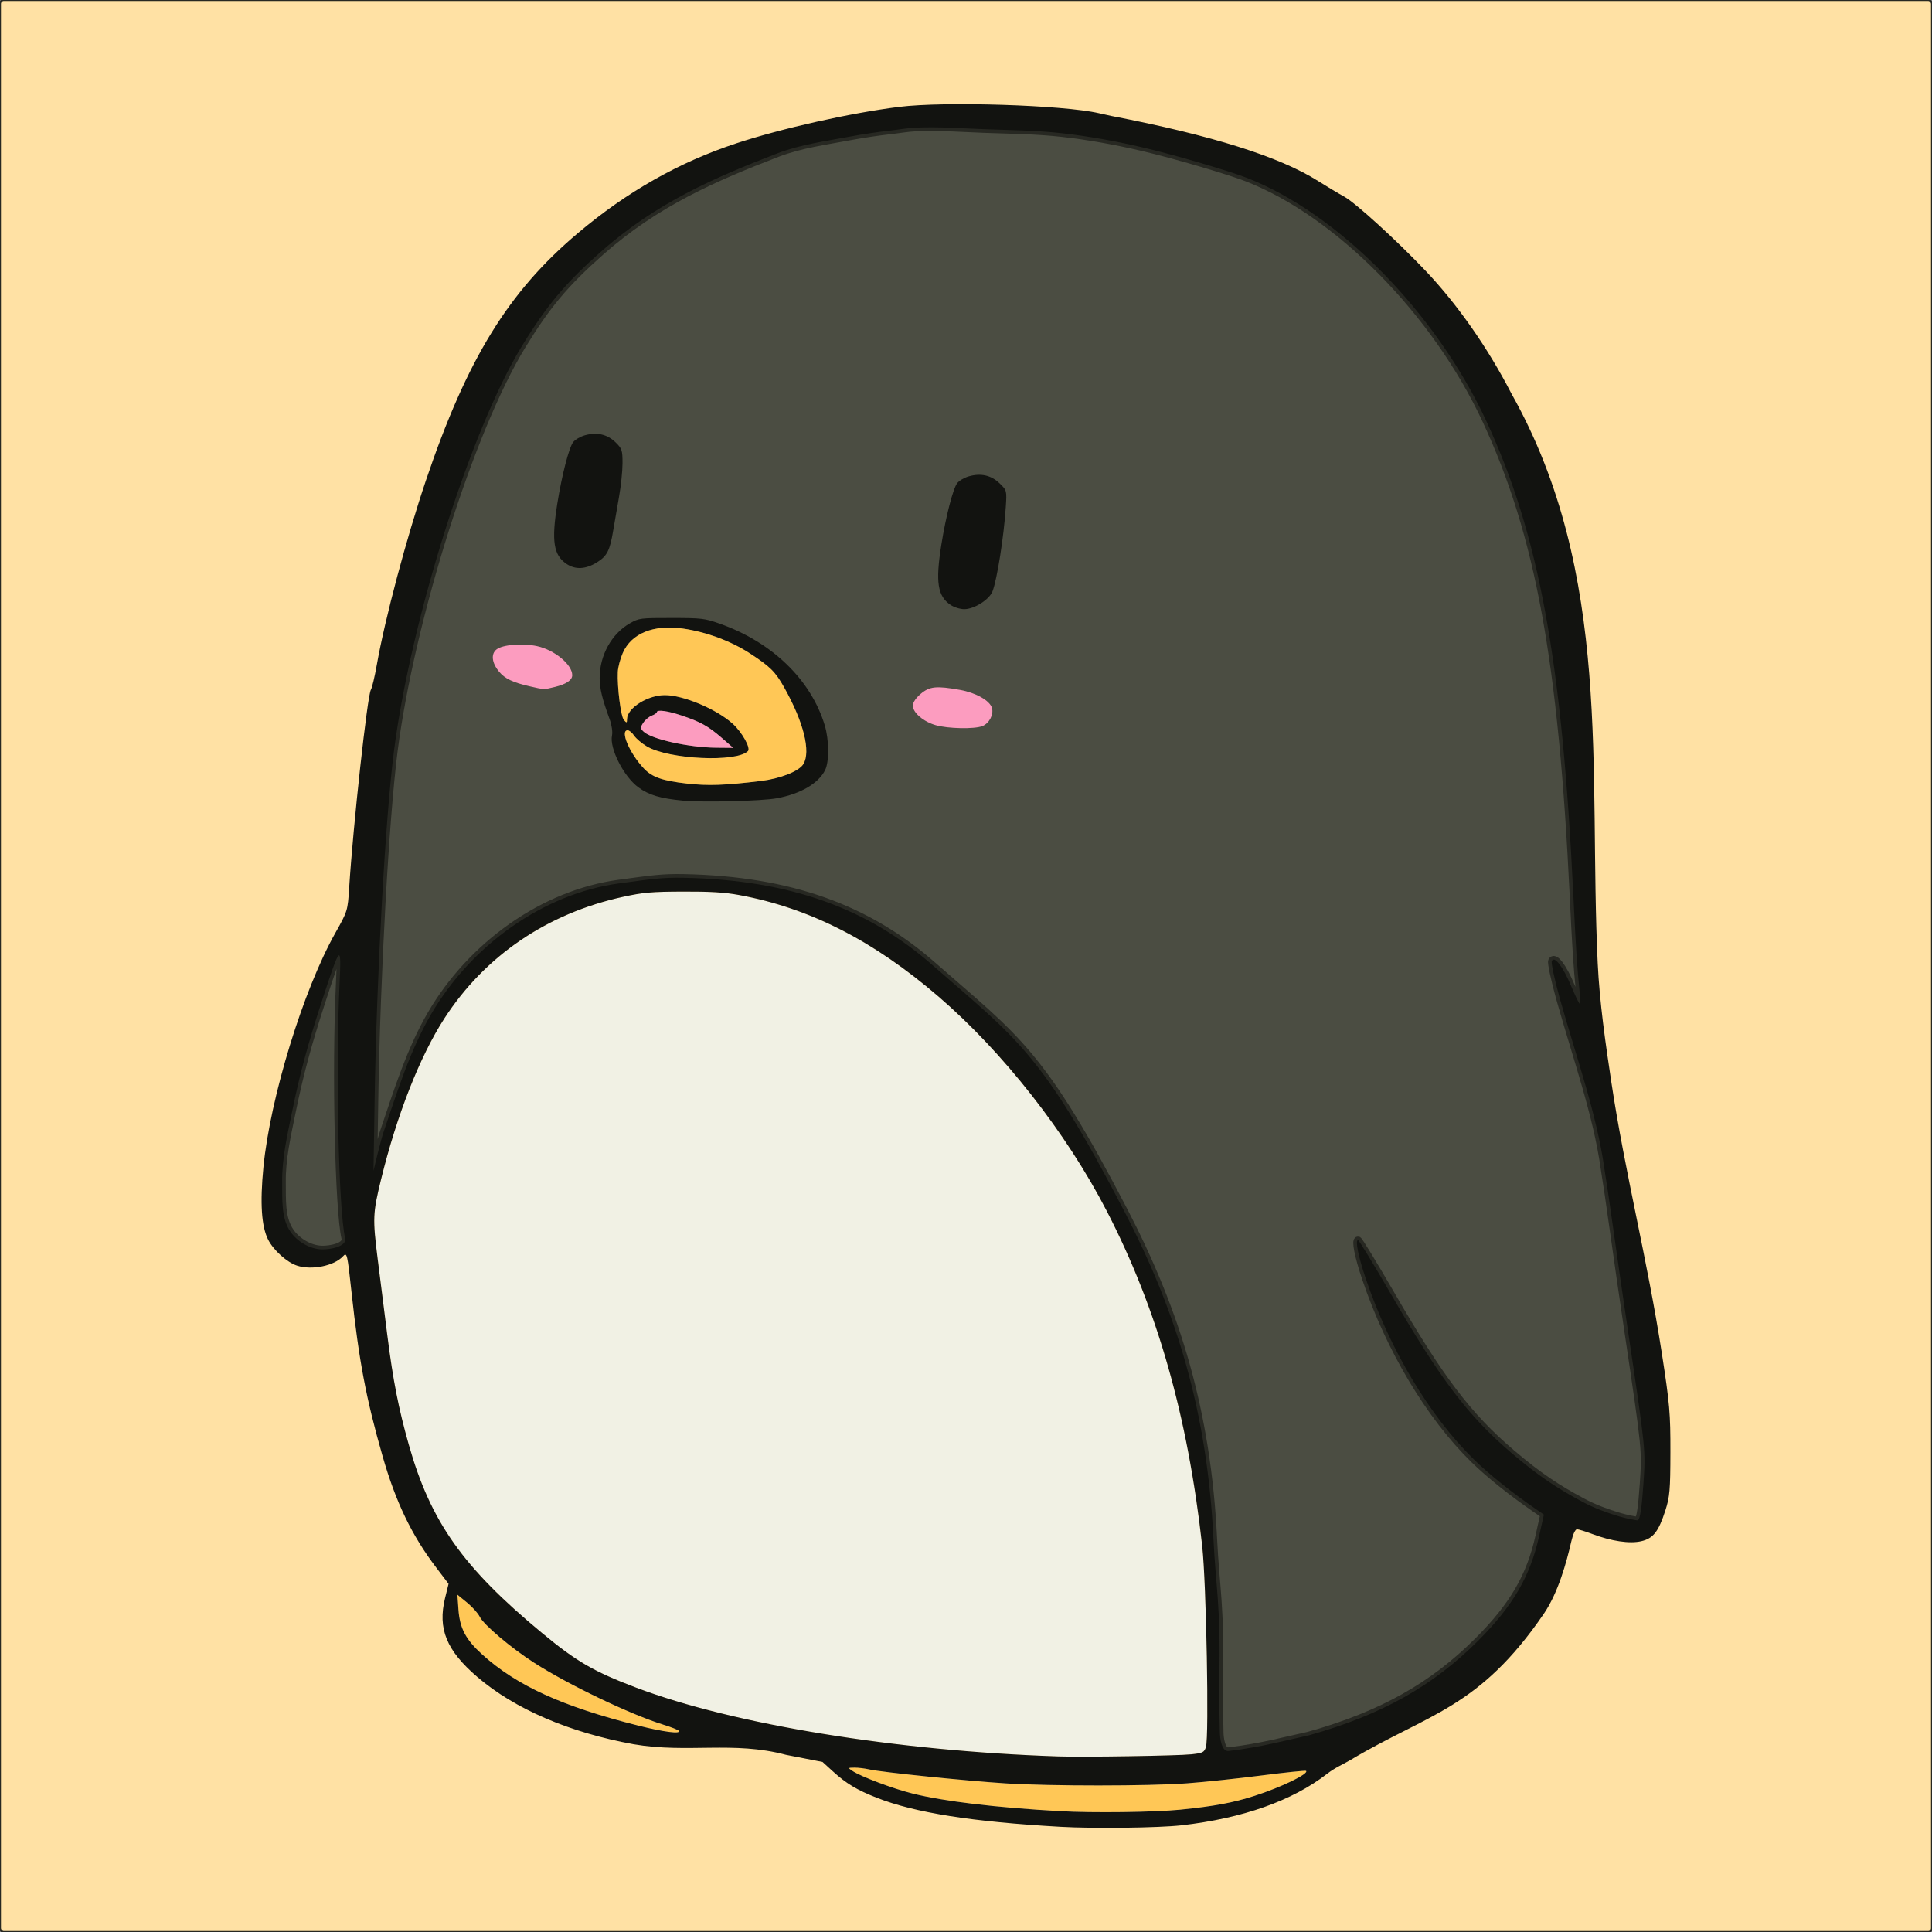 <?xml version="1.0" encoding="UTF-8" standalone="no"?>
<svg
   width="1000"
   height="1000"
   viewBox="0 0 264.583 264.583"
   version="1.1"
   id="svg8"
   sodipodi:docname="penguin_goofy.svg"
   inkscape:version="1.2.1 (9c6d41e410, 2022-07-14)"
   xml:space="preserve"
   inkscape:export-filename="penguin_goofy_small.png"
   inkscape:export-xdpi="9.6000004"
   inkscape:export-ydpi="9.6000004"
   xmlns:inkscape="http://www.inkscape.org/namespaces/inkscape"
   xmlns:sodipodi="http://sodipodi.sourceforge.net/DTD/sodipodi-0.dtd"
   xmlns="http://www.w3.org/2000/svg"
   xmlns:svg="http://www.w3.org/2000/svg"
   xmlns:rdf="http://www.w3.org/1999/02/22-rdf-syntax-ns#"
   xmlns:cc="http://creativecommons.org/ns#"
   xmlns:dc="http://purl.org/dc/elements/1.1/"><rect x="0" y="0" width="264.583" height="264.583" fill="#808080" stroke="none"/><defs
     id="defs2" /><sodipodi:namedview
     id="base"
     pagecolor="#ffffff"
     bordercolor="#666666"
     borderopacity="1.0"
     inkscape:pageopacity="0"
     inkscape:pageshadow="2"
     inkscape:zoom="0.87500002"
     inkscape:cx="330.85714"
     inkscape:cy="777.14284"
     inkscape:document-units="mm"
     inkscape:current-layer="layer2"
     showgrid="false"
     showborder="true"
     inkscape:window-width="3840"
     inkscape:window-height="2126"
     inkscape:window-x="3829"
     inkscape:window-y="-11"
     inkscape:window-maximized="1"
     inkscape:document-rotation="0"
     units="mm"
     inkscape:showpageshadow="0"
     inkscape:pagecheckerboard="0"
     inkscape:deskcolor="#272822" /><g
     inkscape:groupmode="layer"
     id="layer1"
     inkscape:label="background"
     sodipodi:insensitive="true"
     style="display:inline"><rect
       style="display:inline;fill:#ffe1a4;fill-opacity:1;stroke:#272822;stroke-width:0.265"
       id="rect31081"
       width="264.583"
       height="264.583"
       x="-5.0862632e-06"
       y="-5.0862632e-06"
       rx="0.529"
       ry="0.529" /></g><g
     inkscape:groupmode="layer"
     id="layer2"
     inkscape:label="main"
     style="display:inline"><g
       id="g24424"
       style="fill:#4b4d42;fill-opacity:1"
       transform="translate(3.14,-1.382)"><path
         style="display:inline;fill:#4b4d42;fill-opacity:1;stroke:#272822;stroke-width:1"
         d="m 44.126,170.958 c -0.898,-3.836 -1.322,-23.051 -0.767,-34.788 0.267,-5.652 0.145,-5.538 -2.396,2.241 -1.939,5.938 -3.063,10.113 -4.116,15.282 -0.647,3.176 -1.394,6.39 -1.346,9.631 0.034,2.287 -0.163,4.895 1.153,6.766 0.934,1.327 2.62,2.331 4.242,2.39 1.189,0.043 3.485,-0.395 3.23,-1.521 z"
         id="path15611-3"
         sodipodi:nodetypes="saaaacss" /><path
         style="display:inline;fill:#4b4d42;fill-opacity:1;stroke:#272822;stroke-width:1"
         d="m 176.165,239.016 c 9.884,-2.78 16.91,-6.713 23.138,-12.954 4.767,-4.776 7.114,-8.807 8.335,-14.316 l 0.653,-2.943 -1.163,-0.803 c -3.299,-2.278 -6.323,-4.701 -8.403,-6.734 -6.091,-5.954 -11.574,-15.129 -14.849,-24.85 -1.006,-2.986 -1.447,-5.204 -1.033,-5.197 0.127,0.002 2.117,3.263 4.421,7.245 6.823,11.79 10.65,16.839 16.611,21.916 3.709,3.159 6.288,4.855 9.778,6.711 1.574,0.838 3.266,1.457 4.975,1.966 0.826,0.246 2.419,0.58 2.533,0.52 0.304,-0.161 0.542,-1.729 0.766,-5.056 0.306,-4.54 0.293,-4.671 -2.062,-20.49 -0.688,-4.621 -1.608,-10.991 -2.044,-14.154 -0.436,-3.163 -1.001,-6.998 -1.255,-8.521 -1.031,-7.362 -3.762,-14.952 -6.106,-23.277 -0.707,-2.554 -1.196,-4.842 -1.086,-5.083 0.351,-0.77 1.513,0.727 2.641,3.4 0.568,1.346 1.1,2.448 1.183,2.448 0.082,0 0.068,-0.813 -0.032,-1.806 -0.329,-3.256 -0.506,-5.992 -0.829,-12.774 -1.54,-32.367 -4.709,-49.675 -11.951,-65.268 -6.902,-14.861 -20.306,-28.447 -32.834,-33.281 -2.301,-0.888 -9.512,-3.055 -14.372,-4.185 -3.567,-0.83 -7.183,-1.486 -10.822,-1.898 -3.576,-0.405 -7.186,-0.427 -10.782,-0.562 -3.077,-0.116 -6.159,-0.351 -9.235,-0.213 -1.259,0.057 -2.379,0.272 -3.757,0.427 -1.377,0.155 -3.512,0.457 -5.25,0.787 -3.368,0.64 -6.823,1.081 -10.022,2.314 C 94.7,25.704 86.718,29.154 79.13,35.875 74.259,40.19 71.773,43.157 68.355,48.74 61.342,60.194 53.149,86.093 50.823,104.156 c -1.19,9.241 -2.387,30.792 -2.657,47.797 l -0.155,9.765 c 0,0 0.397,-1.698 0.617,-2.542 0.257,-0.985 0.492,-1.979 0.82,-2.943 1.84,-5.414 3.548,-10.963 6.42,-15.908 5.501,-9.472 15.383,-16.558 25.755,-17.962 4.423,-0.599 5.918,-0.835 8.893,-0.774 14.605,0.297 25.208,4.209 34.098,12.004 11.498,10.081 14.829,11.75 26.201,33.63 7.163,13.781 11.387,27.46 12.228,44.962 0.305,6.357 1.034,9.45 0.789,18.94 -0.06,2.32 0.055,4.95 0.086,7.503 0.009,0.73 0.212,2.677 1.212,2.547 4.551,-0.543 7.769,-1.454 11.035,-2.158 z"
         id="path15611-95"
         sodipodi:nodetypes="csscssscssaassssccssscsssaaaasaasssscaassssssssccc" /></g><path
       d="m 93.55,109.643 c -3.109,-0.292 -4.672,-0.755 -6.12,-1.814 -2.016,-1.475 -3.993,-5.37 -3.615,-7.123 0.098,-0.456 -0.041,-1.431 -0.31,-2.167 -1.057,-2.891 -1.382,-4.235 -1.382,-5.716 0,-3.086 1.649,-6.056 4.148,-7.468 1.247,-0.705 1.42,-0.727 5.691,-0.724 4.138,0.003 4.538,0.05 6.596,0.776 7.184,2.533 12.504,7.682 14.389,13.924 0.595,1.972 0.623,4.955 0.057,6.114 -0.895,1.831 -3.366,3.277 -6.619,3.876 -2.07,0.381 -10.072,0.582 -12.835,0.323 z m 10.644,-2.691 c 2.668,-0.325 5.21,-1.331 5.815,-2.301 1.059,-1.697 0.048,-5.76 -2.61,-10.49 -1.219,-2.17 -1.904,-2.852 -4.692,-4.674 -2.594,-1.695 -6.006,-2.959 -9.205,-3.411 -4.021,-0.567 -7.038,0.663 -8.215,3.35 -0.345,0.789 -0.651,1.957 -0.68,2.597 -0.094,2.107 0.415,6.107 0.838,6.583 0.383,0.431 0.415,0.419 0.425,-0.147 0.024,-1.499 2.824,-3.266 5.175,-3.266 2.539,0 7.085,1.917 9.305,3.925 1.273,1.151 2.486,3.325 2.085,3.738 -1.53,1.576 -10.821,1.15 -13.848,-0.635 -0.691,-0.407 -1.477,-1.071 -1.747,-1.475 -0.27,-0.404 -0.667,-0.735 -0.882,-0.736 -1.079,-0.005 0.23,3.1 2.193,5.202 1.128,1.208 2.549,1.71 5.919,2.092 2.879,0.326 5.218,0.245 10.124,-0.353 z M 98.86,101.065 C 97.01,99.453 95.942,98.858 93.344,97.987 c -1.933,-0.647 -3.394,-0.84 -3.394,-0.448 0,0.112 -0.314,0.323 -0.697,0.468 -0.383,0.145 -0.907,0.587 -1.164,0.982 -0.42,0.646 -0.414,0.767 0.059,1.215 1.096,1.035 6.185,2.159 9.929,2.193 l 2.336,0.021 z"
       style="fill:#121310;fill-opacity:1;stroke-width:1"
       id="path15732" /><path
       style="display:inline;fill:#fc9cbf;fill-opacity:1;stroke-width:1"
       d="M 98.86,101.065 C 97.01,99.453 95.942,98.858 93.344,97.987 c -1.933,-0.647 -3.394,-0.84 -3.394,-0.448 0,0.112 -0.314,0.323 -0.697,0.468 -0.383,0.145 -0.907,0.587 -1.164,0.982 -0.42,0.646 -0.414,0.767 0.059,1.215 1.096,1.035 6.185,2.159 9.929,2.193 l 2.336,0.021 z"
       id="path16387" /><path
       style="display:inline;fill:#ffc756;fill-opacity:1;stroke-width:1"
       d="m 104.194,106.953 c 2.668,-0.325 5.21,-1.331 5.815,-2.301 1.059,-1.697 0.048,-5.76 -2.61,-10.49 -1.219,-2.17 -1.904,-2.852 -4.692,-4.674 -2.594,-1.695 -6.006,-2.959 -9.205,-3.411 -4.021,-0.567 -7.038,0.663 -8.215,3.35 -0.345,0.789 -0.651,1.957 -0.68,2.597 -0.094,2.107 0.415,6.107 0.838,6.583 0.383,0.431 0.415,0.419 0.425,-0.147 0.024,-1.499 2.824,-3.266 5.175,-3.266 2.539,0 7.085,1.917 9.305,3.925 1.273,1.151 2.486,3.325 2.085,3.738 -1.53,1.576 -10.821,1.15 -13.848,-0.635 -0.691,-0.407 -1.477,-1.071 -1.747,-1.475 -0.27,-0.404 -0.667,-0.735 -0.882,-0.736 -1.079,-0.005 0.23,3.1 2.193,5.202 1.128,1.208 2.549,1.71 5.919,2.092 2.879,0.326 5.218,0.245 10.124,-0.353 z"
       id="path15732-7" /><path
       style="fill:#fc9cbf;fill-opacity:1;stroke-width:1"
       d="m 134.524,99.441 c 0.94,-0.366 1.587,-1.585 1.321,-2.49 -0.296,-1.009 -2.19,-2.08 -4.366,-2.47 -3.247,-0.582 -4.188,-0.485 -5.403,0.553 -0.661,0.565 -1.064,1.171 -1.064,1.601 0,0.957 1.445,2.193 3.131,2.677 1.674,0.481 5.289,0.554 6.382,0.128 z M 75.982,94.079 c 1.564,-0.381 2.384,-0.936 2.384,-1.614 0,-1.458 -2.433,-3.465 -4.822,-3.98 -1.964,-0.423 -4.697,-0.205 -5.533,0.441 -0.805,0.623 -0.668,1.852 0.343,3.065 0.787,0.945 1.87,1.465 4.136,1.986 2.077,0.478 1.959,0.474 3.492,0.101 z"
       id="path15613"
       sodipodi:nodetypes="ssssssssssssss" /><path
       d="m 130.182,82.844 c -1.79,-1.203 -2.084,-3.116 -1.267,-8.248 0.618,-3.88 1.594,-7.673 2.169,-8.422 0.264,-0.345 0.988,-0.77 1.608,-0.944 1.656,-0.467 3.067,-0.14 4.214,0.977 0.975,0.949 0.983,0.98 0.831,3.269 -0.267,4.033 -1.177,9.815 -1.809,11.491 -0.429,1.138 -2.511,2.457 -3.877,2.457 -0.558,0 -1.391,-0.258 -1.869,-0.58 z M 77.588,77.226 c -1.79,-1.203 -2.084,-3.116 -1.267,-8.248 0.618,-3.88 1.594,-7.673 2.169,-8.422 0.264,-0.345 0.988,-0.77 1.608,-0.944 1.644,-0.464 3.067,-0.139 4.193,0.957 0.886,0.862 0.963,1.093 0.961,2.868 -9.4e-4,1.062 -0.216,3.134 -0.478,4.606 -0.262,1.471 -0.616,3.518 -0.787,4.548 -0.468,2.822 -0.843,3.557 -2.255,4.432 -1.528,0.946 -2.938,1.016 -4.144,0.205 z"
       style="fill:#121310;fill-opacity:1;stroke-width:1"
       id="path15768" /><g
       id="g16529"
       style="fill:#ffc756"
       transform="translate(3.14,-1.382)"><path
         style="display:inline;fill:#ffc756;fill-opacity:1;stroke-width:1"
         d="m 158.516,249.208 c 4.594,-0.459 7.226,-0.948 10.123,-1.88 3.709,-1.193 7.54,-3.049 7.079,-3.429 -0.086,-0.071 -2.833,0.213 -6.105,0.632 -3.271,0.419 -7.85,0.901 -10.174,1.071 -5.35,0.392 -18.754,0.395 -24.888,0.006 -5.395,-0.343 -17.005,-1.529 -18.627,-1.904 -0.603,-0.139 -1.518,-0.25 -2.035,-0.246 -0.912,0.007 -0.921,0.019 -0.313,0.432 1.15,0.78 5.608,2.458 8.298,3.122 4.355,1.075 11.315,1.904 20.191,2.405 4.465,0.252 12.923,0.145 16.451,-0.208 z"
         id="path15611-0"
         sodipodi:nodetypes="csssscsccsscc" /><path
         style="display:inline;fill:#ffc756;fill-opacity:1;stroke-width:1"
         d="m 89.811,238.404 c -0.091,-0.126 -1.05,-0.503 -2.132,-0.838 -4.502,-1.395 -13.009,-5.474 -17.681,-8.479 -3.165,-2.035 -6.892,-5.189 -7.438,-6.293 -0.24,-0.485 -1.026,-1.363 -1.748,-1.951 l -1.312,-1.07 0.142,2.006 c 0.184,2.6 0.998,4.138 3.282,6.202 4.724,4.267 11.017,7.13 21.38,9.726 3.477,0.871 5.849,1.172 5.507,0.698 z"
         id="path15611-9"
         sodipodi:nodetypes="csssscsssc" /></g><path
       style="display:inline;fill:#f1f1e4;fill-opacity:1;stroke-width:1"
       d="m 163.183,240.248 c 1.546,-0.171 1.724,-0.26 1.966,-0.99 0.446,-1.346 0.056,-22.453 -0.509,-27.538 -1.983,-17.837 -6.164,-32.508 -13.077,-45.886 -5.537,-10.716 -14.184,-21.74 -23.015,-29.341 -8.927,-7.684 -17.691,-12.147 -27.339,-13.923 -1.978,-0.364 -3.921,-0.483 -7.659,-0.469 -4.329,0.016 -5.445,0.114 -8.221,0.719 -10.385,2.263 -18.922,8.072 -24.473,16.651 -3.347,5.173 -6.507,13.209 -8.67,22.05 -1.136,4.642 -1.164,5.332 -0.451,10.989 0.362,2.869 0.947,7.504 1.301,10.3 0.79,6.244 1.544,10.089 2.949,15.046 2.996,10.567 7.416,16.811 18.247,25.782 4.734,3.921 7.08,5.282 12.9,7.486 13.306,5.04 35.652,8.682 57.759,9.413 3.565,0.118 16.451,-0.086 18.292,-0.289 z"
       id="path15611-5"
       sodipodi:nodetypes="sscsssccsssssscss" /><path
       style="display:inline;fill:#121310;fill-opacity:1;stroke-width:1"
       d="m 145.204,250.175 c -12.037,-0.678 -19.902,-1.921 -25.108,-3.966 -2.75,-1.08 -4.199,-1.95 -6.041,-3.628 l -1.409,-1.283 -5.009,-0.979 c -7.204,-1.921 -13.421,-0.18 -20.868,-1.448 -8.778,-1.599 -16.269,-4.822 -21.381,-9.198 -4.244,-3.633 -5.469,-6.624 -4.436,-10.824 l 0.479,-1.949 -1.669,-2.197 c -3.379,-4.447 -5.561,-8.979 -7.373,-15.306 -2.256,-7.879 -3.228,-13.019 -4.252,-22.472 -0.57,-5.259 -0.621,-5.475 -1.164,-4.88 -1.198,1.312 -4.272,1.937 -6.294,1.28 -1.376,-0.447 -3.225,-2.11 -3.958,-3.559 -0.918,-1.815 -1.125,-5.011 -0.645,-9.933 0.931,-9.531 5.446,-24.236 9.845,-32.06 1.686,-2.999 1.697,-3.035 1.9,-6.227 0.543,-8.554 2.493,-26.324 2.973,-27.091 0.16,-0.255 0.524,-1.788 0.81,-3.407 1.115,-6.318 4.071,-17.412 6.736,-25.281 5.632,-16.631 11.271,-25.807 20.798,-33.842 6.726,-5.673 13.833,-9.702 21.677,-12.29 6.231,-2.056 15.634,-4.163 22.318,-5.001 6.153,-0.772 22.477,-0.257 27.339,0.862 0.717,0.165 1.516,0.341 1.775,0.391 13.739,2.657 23,5.572 28.244,8.889 1.156,0.731 2.78,1.701 3.607,2.155 1.536,0.842 7.27,6.074 11.174,10.195 4.349,4.591 8.508,10.548 11.718,16.784 13.922,24.769 10.554,51.665 11.811,77.983 0.257,5.378 1.061,10.927 1.876,16.352 1.87,12.442 4.885,24.015 6.911,37.106 1.064,6.879 1.179,8.2 1.169,13.51 -0.009,5.192 -0.09,6.133 -0.689,7.989 -0.934,2.896 -1.664,3.831 -3.29,4.212 -1.587,0.372 -4.094,0.005 -6.705,-0.982 -0.949,-0.359 -1.901,-0.652 -2.115,-0.652 -0.229,0 -0.549,0.692 -0.774,1.672 -0.655,2.853 -1.782,7.007 -3.783,9.93 -8.887,12.98 -15.738,13.608 -26.392,19.957 -1.089,0.649 -2.137,1.057 -3.274,1.938 -4.765,3.69 -11.551,6.09 -19.918,7.044 -3.115,0.355 -12.007,0.465 -16.612,0.206 z m 16.451,-2.348 c 4.594,-0.459 7.226,-0.948 10.123,-1.88 3.709,-1.193 7.54,-3.049 7.079,-3.429 -0.086,-0.071 -2.833,0.213 -6.105,0.632 -3.271,0.419 -7.85,0.901 -10.174,1.071 -5.35,0.392 -18.754,0.395 -24.888,0.006 -5.395,-0.343 -17.005,-1.529 -18.627,-1.904 -0.603,-0.139 -1.518,-0.25 -2.035,-0.246 -0.912,0.007 -0.921,0.019 -0.313,0.432 1.15,0.78 5.608,2.458 8.298,3.122 4.355,1.075 11.315,1.904 20.191,2.405 4.465,0.252 12.923,0.145 16.451,-0.208 z m 1.527,-7.579 c 1.546,-0.171 1.724,-0.26 1.966,-0.99 0.446,-1.346 0.056,-22.453 -0.509,-27.538 -1.983,-17.837 -6.164,-32.508 -13.077,-45.886 -5.537,-10.716 -14.184,-21.74 -23.015,-29.341 -8.927,-7.684 -17.691,-12.147 -27.339,-13.923 -1.978,-0.364 -3.921,-0.483 -7.659,-0.469 -4.329,0.016 -5.445,0.114 -8.221,0.719 -10.385,2.263 -18.922,8.072 -24.473,16.651 -3.347,5.173 -6.507,13.209 -8.67,22.05 -1.136,4.642 -1.164,5.332 -0.451,10.989 0.362,2.869 0.947,7.504 1.301,10.3 0.79,6.244 1.544,10.089 2.949,15.046 2.996,10.567 7.416,16.811 18.247,25.782 4.734,3.921 7.08,5.282 12.9,7.486 13.306,5.04 35.652,8.682 57.759,9.413 3.565,0.118 16.451,-0.086 18.292,-0.289 z m 16.122,-2.613 c 9.884,-2.78 16.91,-6.713 23.138,-12.954 4.767,-4.776 7.114,-8.807 8.335,-14.316 l 0.653,-2.943 -1.163,-0.803 c -3.299,-2.278 -6.323,-4.701 -8.403,-6.734 -6.091,-5.954 -11.574,-15.129 -14.849,-24.85 -1.006,-2.986 -1.447,-5.204 -1.033,-5.197 0.127,0.002 2.117,3.263 4.421,7.245 6.823,11.79 10.65,16.839 16.611,21.916 3.709,3.159 6.288,4.855 9.778,6.711 1.574,0.838 3.266,1.457 4.975,1.966 0.826,0.246 2.419,0.58 2.533,0.52 0.304,-0.161 0.542,-1.729 0.766,-5.056 0.306,-4.54 0.293,-4.671 -2.062,-20.49 -0.688,-4.621 -1.608,-10.991 -2.044,-14.154 -0.436,-3.163 -1.001,-6.998 -1.255,-8.521 -1.031,-7.362 -3.762,-14.952 -6.106,-23.277 -0.707,-2.554 -1.196,-4.842 -1.086,-5.083 0.351,-0.77 1.513,0.727 2.641,3.4 0.568,1.346 1.1,2.448 1.183,2.448 0.082,0 0.068,-0.813 -0.032,-1.806 -0.329,-3.256 -0.506,-5.992 -0.829,-12.774 -1.54,-32.367 -4.709,-49.676 -11.951,-65.268 -6.902,-14.861 -20.306,-28.448 -32.834,-33.281 -2.301,-0.888 -9.512,-3.055 -14.372,-4.185 -3.567,-0.83 -7.183,-1.486 -10.822,-1.898 -3.576,-0.405 -7.186,-0.427 -10.782,-0.562 -3.077,-0.116 -6.159,-0.351 -9.235,-0.213 -1.259,0.057 -2.379,0.272 -3.757,0.427 -1.377,0.155 -3.512,0.457 -5.25,0.787 -3.368,0.64 -6.823,1.081 -10.022,2.314 -8.613,3.319 -16.594,6.769 -24.182,13.49 -4.871,4.315 -7.357,7.282 -10.775,12.865 -7.013,11.454 -15.207,37.354 -17.532,55.417 -1.19,9.241 -2.387,30.792 -2.657,47.797 l -0.155,9.765 c 0,0 0.397,-1.698 0.617,-2.542 0.257,-0.985 0.492,-1.979 0.82,-2.943 1.84,-5.414 3.548,-10.963 6.42,-15.908 5.501,-9.472 15.383,-16.558 25.755,-17.962 4.423,-0.599 5.918,-0.835 8.893,-0.774 14.605,0.297 25.208,4.209 34.098,12.004 11.498,10.081 14.829,11.75 26.201,33.63 7.163,13.781 11.387,27.46 12.228,44.962 0.305,6.357 1.034,9.45 0.789,18.94 -0.06,2.32 0.055,4.95 0.086,7.503 0.009,0.73 0.212,2.677 1.212,2.547 4.551,-0.543 7.769,-1.454 11.035,-2.158 z m -86.353,-0.612 c -0.091,-0.126 -1.05,-0.503 -2.132,-0.838 -4.502,-1.395 -13.009,-5.474 -17.681,-8.479 -3.165,-2.035 -6.892,-5.189 -7.438,-6.293 -0.24,-0.485 -1.026,-1.363 -1.748,-1.951 l -1.312,-1.07 0.142,2.006 c 0.184,2.6 0.998,4.138 3.282,6.202 4.724,4.267 11.017,7.13 21.38,9.726 3.477,0.871 5.849,1.172 5.507,0.698 z m -45.685,-67.446 c -0.898,-3.836 -1.322,-23.051 -0.767,-34.788 0.267,-5.652 0.145,-5.538 -2.396,2.241 -1.939,5.938 -3.063,10.113 -4.116,15.282 -0.647,3.176 -1.394,6.39 -1.346,9.631 0.034,2.287 -0.163,4.895 1.153,6.766 0.934,1.327 2.62,2.331 4.242,2.39 1.189,0.043 3.485,-0.395 3.23,-1.521 z"
       id="path15611"
       sodipodi:nodetypes="ssscccsscsssssssssssssssssssscsasccssssssssscsssscsccssccsscsssccsssssscsscsscssscssaassssccssscsssaaaasaasssscaasssssssscccssscsssccssaaaacss" /></g></svg>
